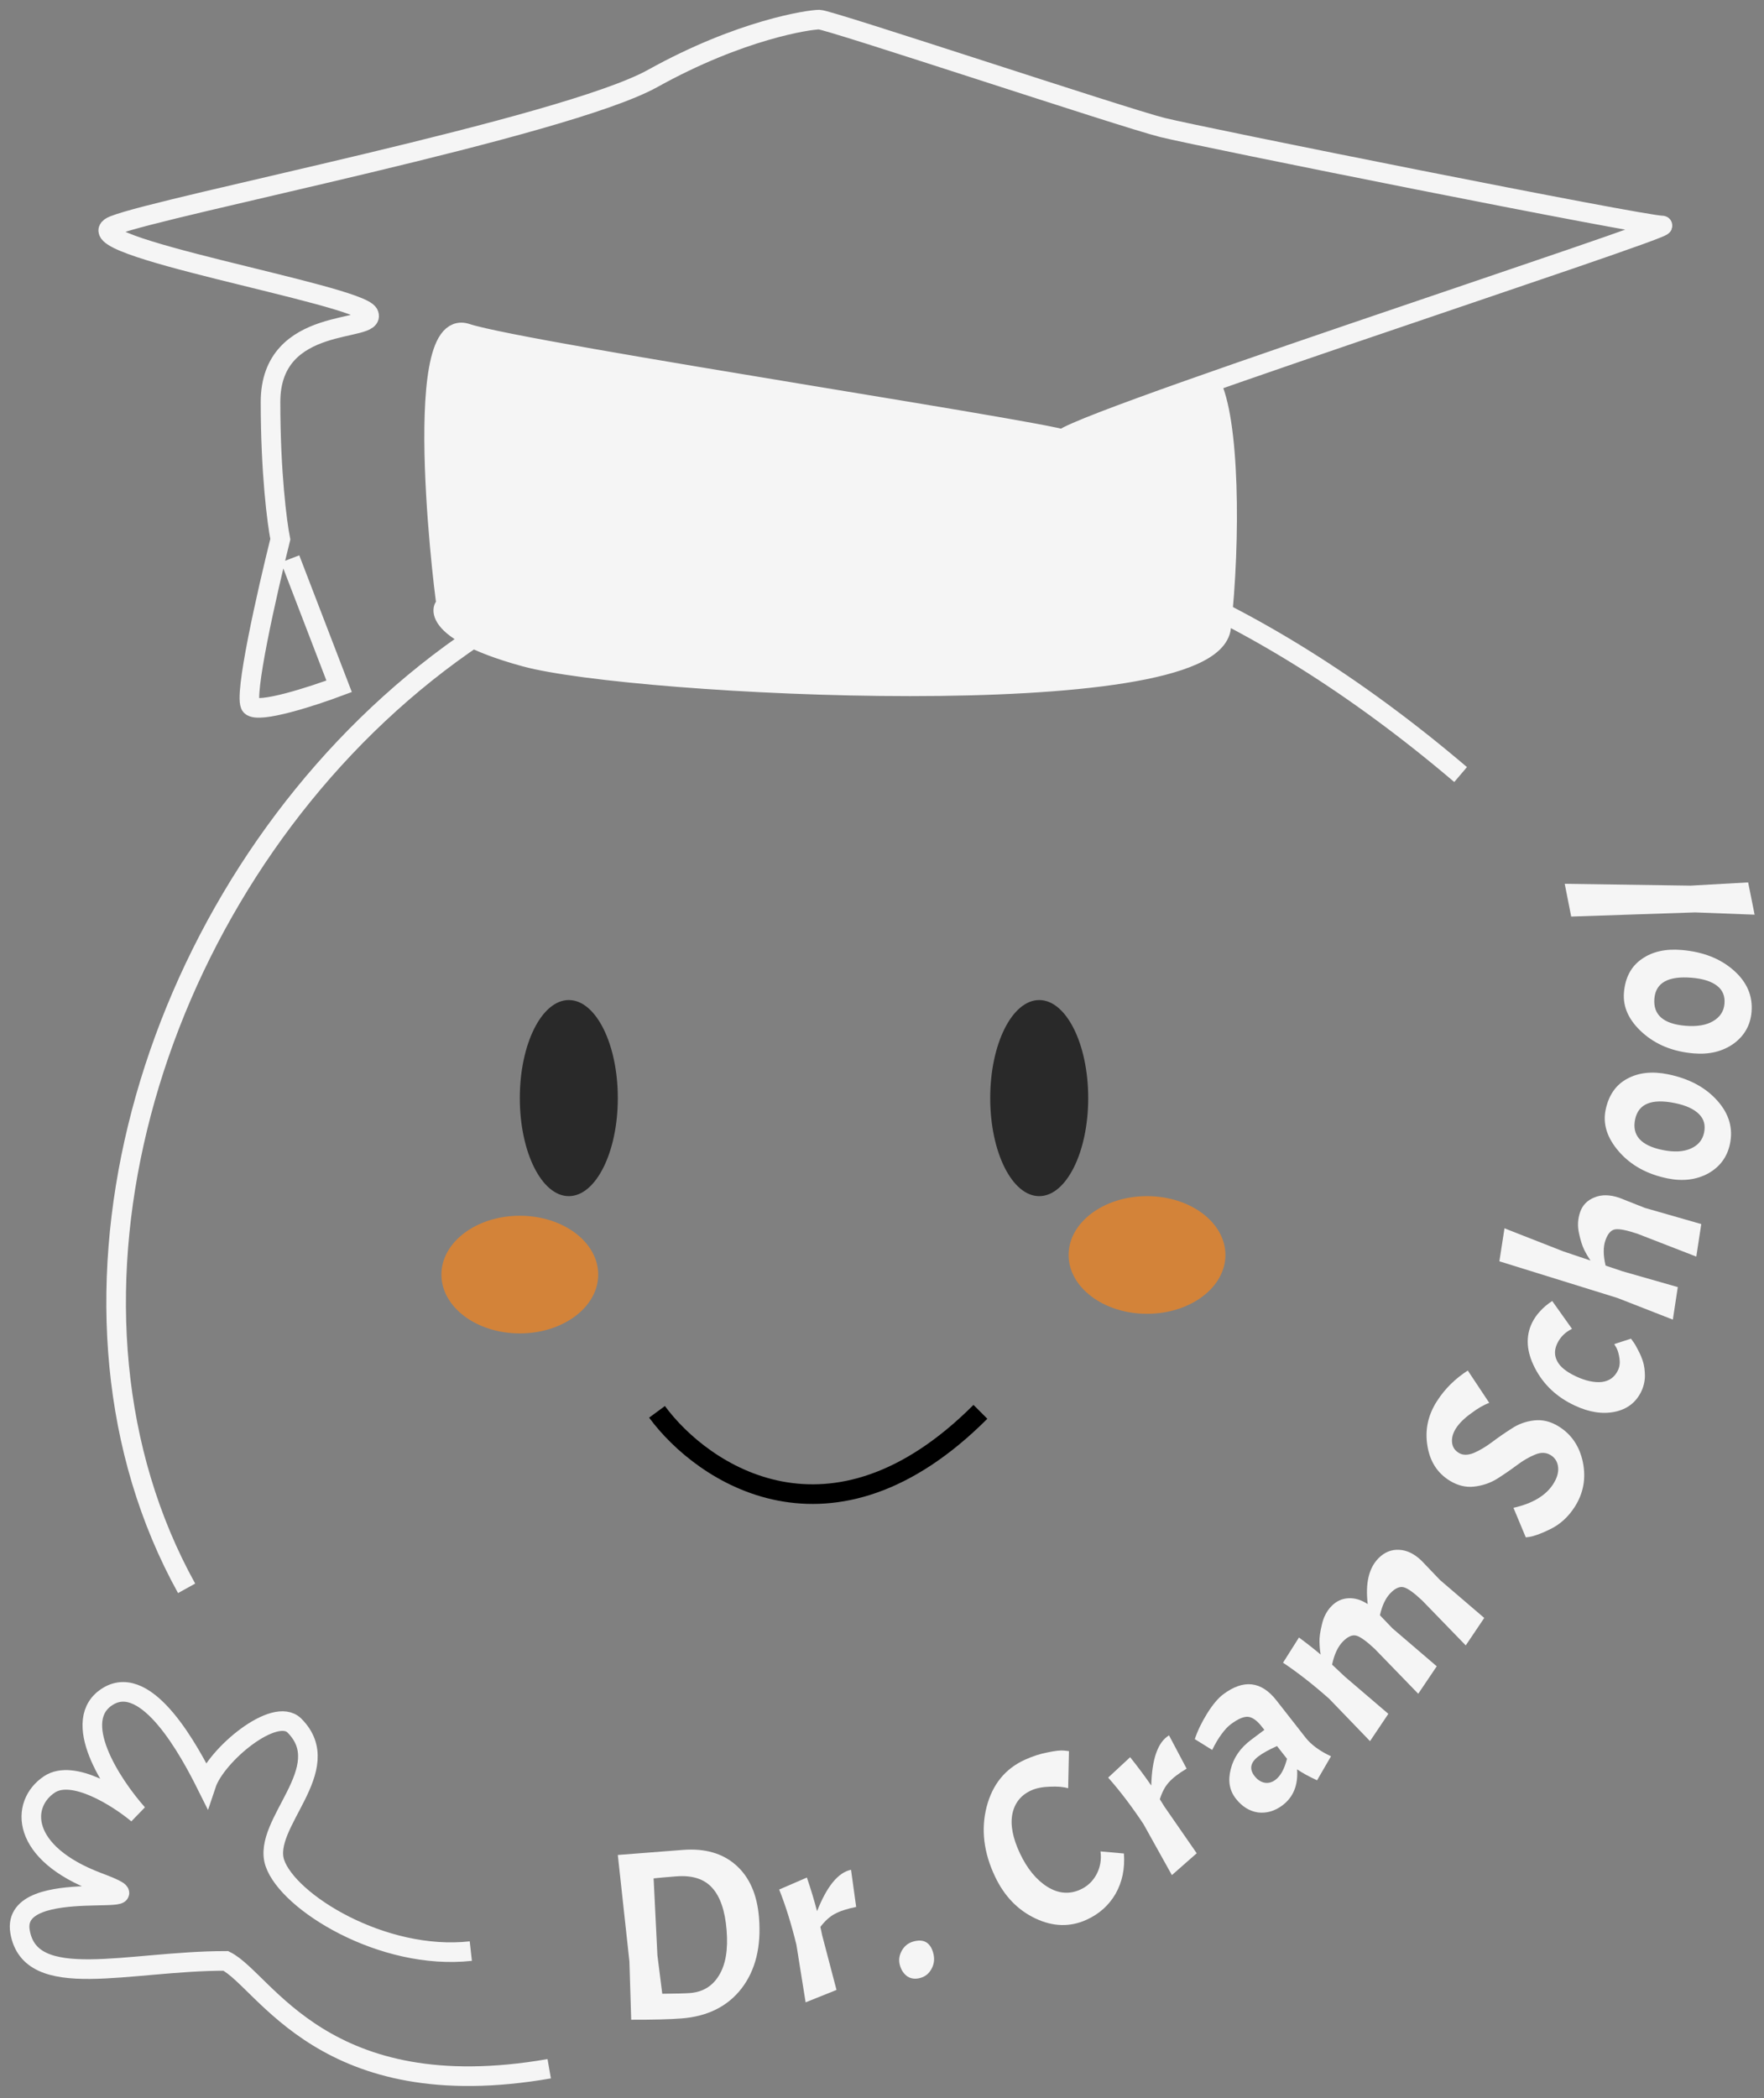 <svg width="90" height="107" viewBox="0 0 90 107" fill="none" xmlns="http://www.w3.org/2000/svg">
<rect x="0" y="0" width="90" height="107" fill="#808080" stroke="none"/>
<path d="M9.521 81C-5.979 53 31.021 2.5 74.521 39.5" stroke="#F5F5F5"/>
<path d="M24.021 99.5C19.521 100 14.688 97 14.021 95C13.355 93 17.23 90.209 15.021 88C14.021 87 11.021 89.5 10.521 91C9.688 89.333 7.521 85.3 5.521 86.5C3.521 87.7 5.688 91 7.021 92.5C6.021 91.667 3.721 90.2 2.521 91C1.021 92 1.021 94.5 5.021 96C9.021 97.5 0.521 95.5 1.021 98.5C1.541 101.619 6.521 100 11.521 100C13.521 101 16.521 107.5 28.021 105.5" stroke="#F5F5F5"/>
<ellipse cx="29.021" cy="56" rx="2.5" ry="5" fill="#292929"/>
<ellipse cx="53.021" cy="56" rx="2.5" ry="5" fill="#292929"/>
<path d="M33.521 72C35.855 75.167 42.421 79.6 50.021 72" stroke="black"/>
<ellipse cx="26.521" cy="65" rx="4" ry="3" fill="#D38339"/>
<ellipse cx="58.521" cy="64" rx="4" ry="3" fill="#D38339"/>
<path d="M54.221 22.394C54.644 22.052 57.706 20.916 61.742 19.5C62.742 21.345 62.802 27.5 62.302 32C61.802 36.5 32.302 35 26.802 33.5C21.701 32.109 22.621 30.718 22.782 30.922C22.578 29.683 20.984 16.061 23.802 17C26.529 17.909 51.558 21.709 54.221 22.394Z" fill="#F5F5F5"/>
<path d="M14.802 28.5L17.302 35C15.969 35.5 13.202 36.4 12.802 36C12.402 35.6 13.636 30.167 14.302 27.5C14.136 26.667 13.802 24.1 13.802 20.5C13.802 16 19.302 17 18.802 16C18.302 15 3.302 12.5 5.802 11.5C8.302 10.5 28.802 6.5 33.302 4C37.802 1.5 41.302 1 41.802 1C42.302 1 57.302 6 59.302 6.5C61.302 7 83.802 11.5 84.802 11.5C85.802 11.5 51.802 22.5 54.302 22.5C56.802 22.5 26.802 18 23.802 17C20.802 16 22.802 31.5 22.802 31C22.802 30.5 21.302 32 26.802 33.5C32.302 35 61.802 36.5 62.302 32C62.802 27.5 62.742 21.345 61.742 19.5" stroke="#F5F5F5"/>
<path d="M34.768 102.935C34.179 102.981 33.324 103.003 32.204 103L32.113 100.029L31.521 94.598L34.847 94.34C35.968 94.253 36.871 94.513 37.555 95.122C38.24 95.73 38.63 96.619 38.724 97.788C38.845 99.266 38.55 100.469 37.84 101.398C37.129 102.319 36.105 102.832 34.768 102.935ZM34.505 95.689C33.957 95.732 33.572 95.766 33.348 95.792L33.541 99.71L33.789 101.676C34.49 101.67 34.961 101.658 35.202 101.64C35.858 101.589 36.352 101.289 36.683 100.74C37.023 100.191 37.153 99.421 37.072 98.431C36.992 97.441 36.745 96.721 36.333 96.271C35.928 95.82 35.319 95.626 34.505 95.689Z" fill="#F5F5F5"/>
<path d="M39.754 96.361L41.168 95.749C41.372 96.348 41.545 96.921 41.686 97.466C42.19 96.191 42.767 95.487 43.42 95.355L43.682 97.248C43.209 97.344 42.843 97.464 42.584 97.608C42.332 97.742 42.089 97.962 41.856 98.267L41.948 98.698L42.679 101.481L41.103 102.113L40.633 99.177C40.373 98.115 40.081 97.176 39.754 96.361Z" fill="#F5F5F5"/>
<path d="M45.917 100.237C45.843 99.987 45.87 99.741 45.998 99.501C46.131 99.251 46.33 99.089 46.594 99.013C47.114 98.865 47.451 99.049 47.605 99.565C47.693 99.862 47.67 100.136 47.537 100.386C47.411 100.634 47.22 100.794 46.964 100.867C46.717 100.938 46.497 100.916 46.307 100.8C46.122 100.675 45.992 100.487 45.917 100.237Z" fill="#F5F5F5"/>
<path d="M55.432 97.904C54.593 98.284 53.723 98.26 52.823 97.833C51.923 97.406 51.237 96.693 50.765 95.695C50.187 94.476 50.045 93.293 50.337 92.147C50.637 90.997 51.29 90.195 52.295 89.74C52.688 89.562 53.071 89.438 53.442 89.369C53.817 89.289 54.095 89.257 54.278 89.273L54.539 89.303L54.498 91.193C54.254 91.124 53.944 91.098 53.567 91.116C53.186 91.127 52.867 91.19 52.61 91.307C52.089 91.543 51.769 91.943 51.651 92.508C51.541 93.07 51.671 93.742 52.042 94.525C52.409 95.301 52.874 95.867 53.437 96.222C53.997 96.57 54.556 96.618 55.116 96.365C55.479 96.2 55.755 95.941 55.945 95.586C56.135 95.231 56.203 94.841 56.148 94.417L57.342 94.523C57.4 95.286 57.26 95.969 56.921 96.571C56.578 97.165 56.082 97.61 55.432 97.904Z" fill="#F5F5F5"/>
<path d="M56.539 90.653L57.66 89.612C58.058 90.109 58.417 90.591 58.738 91.058C58.773 89.692 59.075 88.839 59.644 88.499L60.542 90.196C60.13 90.442 59.827 90.675 59.633 90.896C59.442 91.106 59.289 91.392 59.175 91.756L59.409 92.132L61.057 94.511L59.79 95.625L58.336 93.015C57.726 92.101 57.127 91.314 56.539 90.653Z" fill="#F5F5F5"/>
<path d="M65.43 92.068C65.04 92.36 64.625 92.481 64.186 92.43C63.749 92.367 63.371 92.132 63.052 91.725C62.728 91.311 62.641 90.812 62.792 90.227C62.937 89.636 63.285 89.135 63.834 88.724L64.508 88.219L64.379 88.055C64.131 87.738 63.895 87.571 63.672 87.553C63.448 87.536 63.154 87.663 62.791 87.936C62.639 88.049 62.482 88.218 62.321 88.441C62.162 88.653 62.004 88.92 61.847 89.242L60.959 88.691C61.092 88.285 61.299 87.853 61.581 87.395C61.869 86.933 62.146 86.603 62.41 86.405C63.449 85.628 64.353 85.731 65.122 86.713L66.611 88.614C66.895 88.976 67.327 89.294 67.908 89.566L67.198 90.79C66.79 90.603 66.45 90.417 66.178 90.231C66.235 91.04 65.985 91.652 65.43 92.068ZM65.072 90.767C65.336 90.569 65.533 90.211 65.663 89.693L65.154 89.044C64.743 89.228 64.428 89.403 64.21 89.566C63.793 89.878 63.726 90.215 64.01 90.577C64.157 90.764 64.329 90.877 64.526 90.914C64.718 90.945 64.9 90.896 65.072 90.767Z" fill="#F5F5F5"/>
<path d="M70.139 84.088C69.724 83.699 69.413 83.475 69.206 83.415C68.998 83.356 68.768 83.456 68.514 83.714C68.26 83.972 68.076 84.365 67.963 84.891L68.621 85.509L70.834 87.401L69.899 88.793L67.814 86.631C66.986 85.898 66.201 85.286 65.461 84.793L66.274 83.508C66.662 83.794 67.031 84.083 67.379 84.376C67.345 84.175 67.326 83.965 67.321 83.746C67.311 83.522 67.352 83.222 67.444 82.845C67.531 82.463 67.695 82.149 67.938 81.903C68.18 81.656 68.466 81.524 68.795 81.506C69.125 81.488 69.454 81.588 69.782 81.806C69.655 80.749 69.836 79.971 70.326 79.471C70.632 79.16 70.983 79.015 71.378 79.036C71.767 79.051 72.145 79.231 72.511 79.575L73.469 80.576L75.727 82.51L74.783 83.911L72.562 81.622C72.148 81.233 71.837 81.008 71.629 80.949C71.422 80.89 71.194 80.986 70.946 81.239C70.698 81.491 70.517 81.869 70.404 82.373L71.045 83.042L73.303 84.976L72.359 86.377L70.139 84.088Z" fill="#F5F5F5"/>
<path d="M77.218 76.894C78.194 76.674 78.869 76.27 79.245 75.683C79.439 75.38 79.523 75.095 79.497 74.829C79.468 74.552 79.34 74.344 79.114 74.206C78.881 74.064 78.616 74.055 78.319 74.181C78.016 74.303 77.702 74.486 77.379 74.73C77.06 74.968 76.727 75.196 76.38 75.416C76.026 75.632 75.637 75.764 75.213 75.812C74.789 75.861 74.376 75.761 73.973 75.515C73.338 75.127 72.956 74.533 72.828 73.735C72.693 72.932 72.853 72.175 73.308 71.464C73.516 71.139 73.752 70.847 74.017 70.586C74.282 70.326 74.572 70.095 74.887 69.894L75.983 71.543C75.704 71.642 75.393 71.821 75.05 72.082C74.703 72.331 74.449 72.584 74.285 72.839C74.126 73.088 74.059 73.33 74.085 73.567C74.108 73.792 74.222 73.967 74.427 74.093C74.632 74.218 74.886 74.219 75.19 74.098C75.486 73.972 75.794 73.79 76.113 73.553C76.436 73.309 76.771 73.077 77.118 72.857C77.463 72.625 77.847 72.486 78.271 72.437C78.694 72.389 79.108 72.488 79.51 72.734C80.174 73.14 80.591 73.755 80.761 74.579C80.925 75.399 80.785 76.155 80.344 76.845C80.013 77.363 79.592 77.744 79.081 77.99C78.637 78.208 78.284 78.338 78.022 78.379L77.846 78.401L77.218 76.894Z" fill="#F5F5F5"/>
<path d="M79.457 68.501C79.299 68.825 79.297 69.131 79.451 69.419C79.598 69.705 79.915 69.961 80.404 70.19C80.892 70.418 81.33 70.515 81.717 70.479C82.1 70.433 82.376 70.237 82.544 69.891C82.631 69.715 82.659 69.516 82.629 69.294C82.599 69.073 82.549 68.891 82.48 68.751L82.359 68.545L83.214 68.268C83.241 68.308 83.279 68.362 83.329 68.43C83.382 68.491 83.463 68.628 83.571 68.841C83.683 69.047 83.77 69.255 83.834 69.465C83.893 69.664 83.923 69.904 83.925 70.185C83.918 70.462 83.854 70.725 83.732 70.975C83.462 71.526 83.014 71.867 82.386 71.998C81.759 72.128 81.077 72.022 80.341 71.677C79.424 71.248 78.748 70.611 78.312 69.766C77.876 68.922 77.828 68.15 78.17 67.452C78.274 67.239 78.412 67.042 78.584 66.861C78.749 66.676 78.952 66.505 79.195 66.348L80.204 67.767C79.864 67.933 79.615 68.178 79.457 68.501Z" fill="#F5F5F5"/>
<path d="M83.546 62.919C83.002 62.737 82.624 62.661 82.41 62.693C82.196 62.724 82.03 62.909 81.911 63.248C81.791 63.587 81.794 64.018 81.918 64.542L82.781 64.832L85.602 65.638L85.349 67.297L82.526 66.194L76.499 64.323L76.76 62.641L79.767 63.819L81.15 64.284C81.033 64.116 80.925 63.933 80.827 63.736C80.729 63.54 80.639 63.256 80.559 62.884C80.478 62.513 80.499 62.154 80.621 61.807C80.745 61.453 80.991 61.204 81.359 61.061C81.718 60.914 82.138 60.922 82.619 61.084L83.918 61.598L86.799 62.424L86.546 64.083L83.546 62.919Z" fill="#F5F5F5"/>
<path d="M85.081 60.096C84.037 59.884 83.211 59.429 82.602 58.731C81.993 58.034 81.766 57.318 81.922 56.585C82.08 55.843 82.447 55.319 83.022 55.012C83.6 54.697 84.292 54.621 85.1 54.785C86.176 55.004 87.017 55.453 87.621 56.133C88.219 56.803 88.432 57.541 88.261 58.347C88.12 59.008 87.75 59.507 87.151 59.843C86.546 60.169 85.856 60.253 85.081 60.096ZM85.451 56.254C84.269 56.014 83.594 56.288 83.426 57.077C83.251 57.899 83.718 58.422 84.828 58.647C85.407 58.765 85.884 58.741 86.259 58.576C86.635 58.411 86.862 58.142 86.942 57.767C87.023 57.384 86.937 57.067 86.684 56.816C86.425 56.556 86.014 56.368 85.451 56.254Z" fill="#F5F5F5"/>
<path d="M86.42 53.721C85.358 53.632 84.482 53.277 83.792 52.655C83.102 52.033 82.79 51.349 82.856 50.603C82.922 49.848 83.222 49.285 83.756 48.913C84.291 48.532 84.969 48.377 85.791 48.446C86.886 48.537 87.776 48.885 88.458 49.49C89.134 50.086 89.435 50.794 89.364 51.613C89.305 52.287 88.998 52.825 88.445 53.228C87.883 53.623 87.209 53.787 86.42 53.721ZM86.319 49.863C85.115 49.762 84.479 50.113 84.408 50.917C84.335 51.752 84.863 52.217 85.992 52.312C86.581 52.361 87.052 52.282 87.404 52.075C87.757 51.867 87.95 51.573 87.983 51.191C88.017 50.802 87.894 50.497 87.612 50.278C87.323 50.049 86.892 49.911 86.319 49.863Z" fill="#F5F5F5"/>
<path d="M79.833 45.072L86.257 45.165L89.191 45L89.521 46.646L86.484 46.53L80.163 46.742L79.833 45.072Z" fill="#F5F5F5"/>
</svg>
